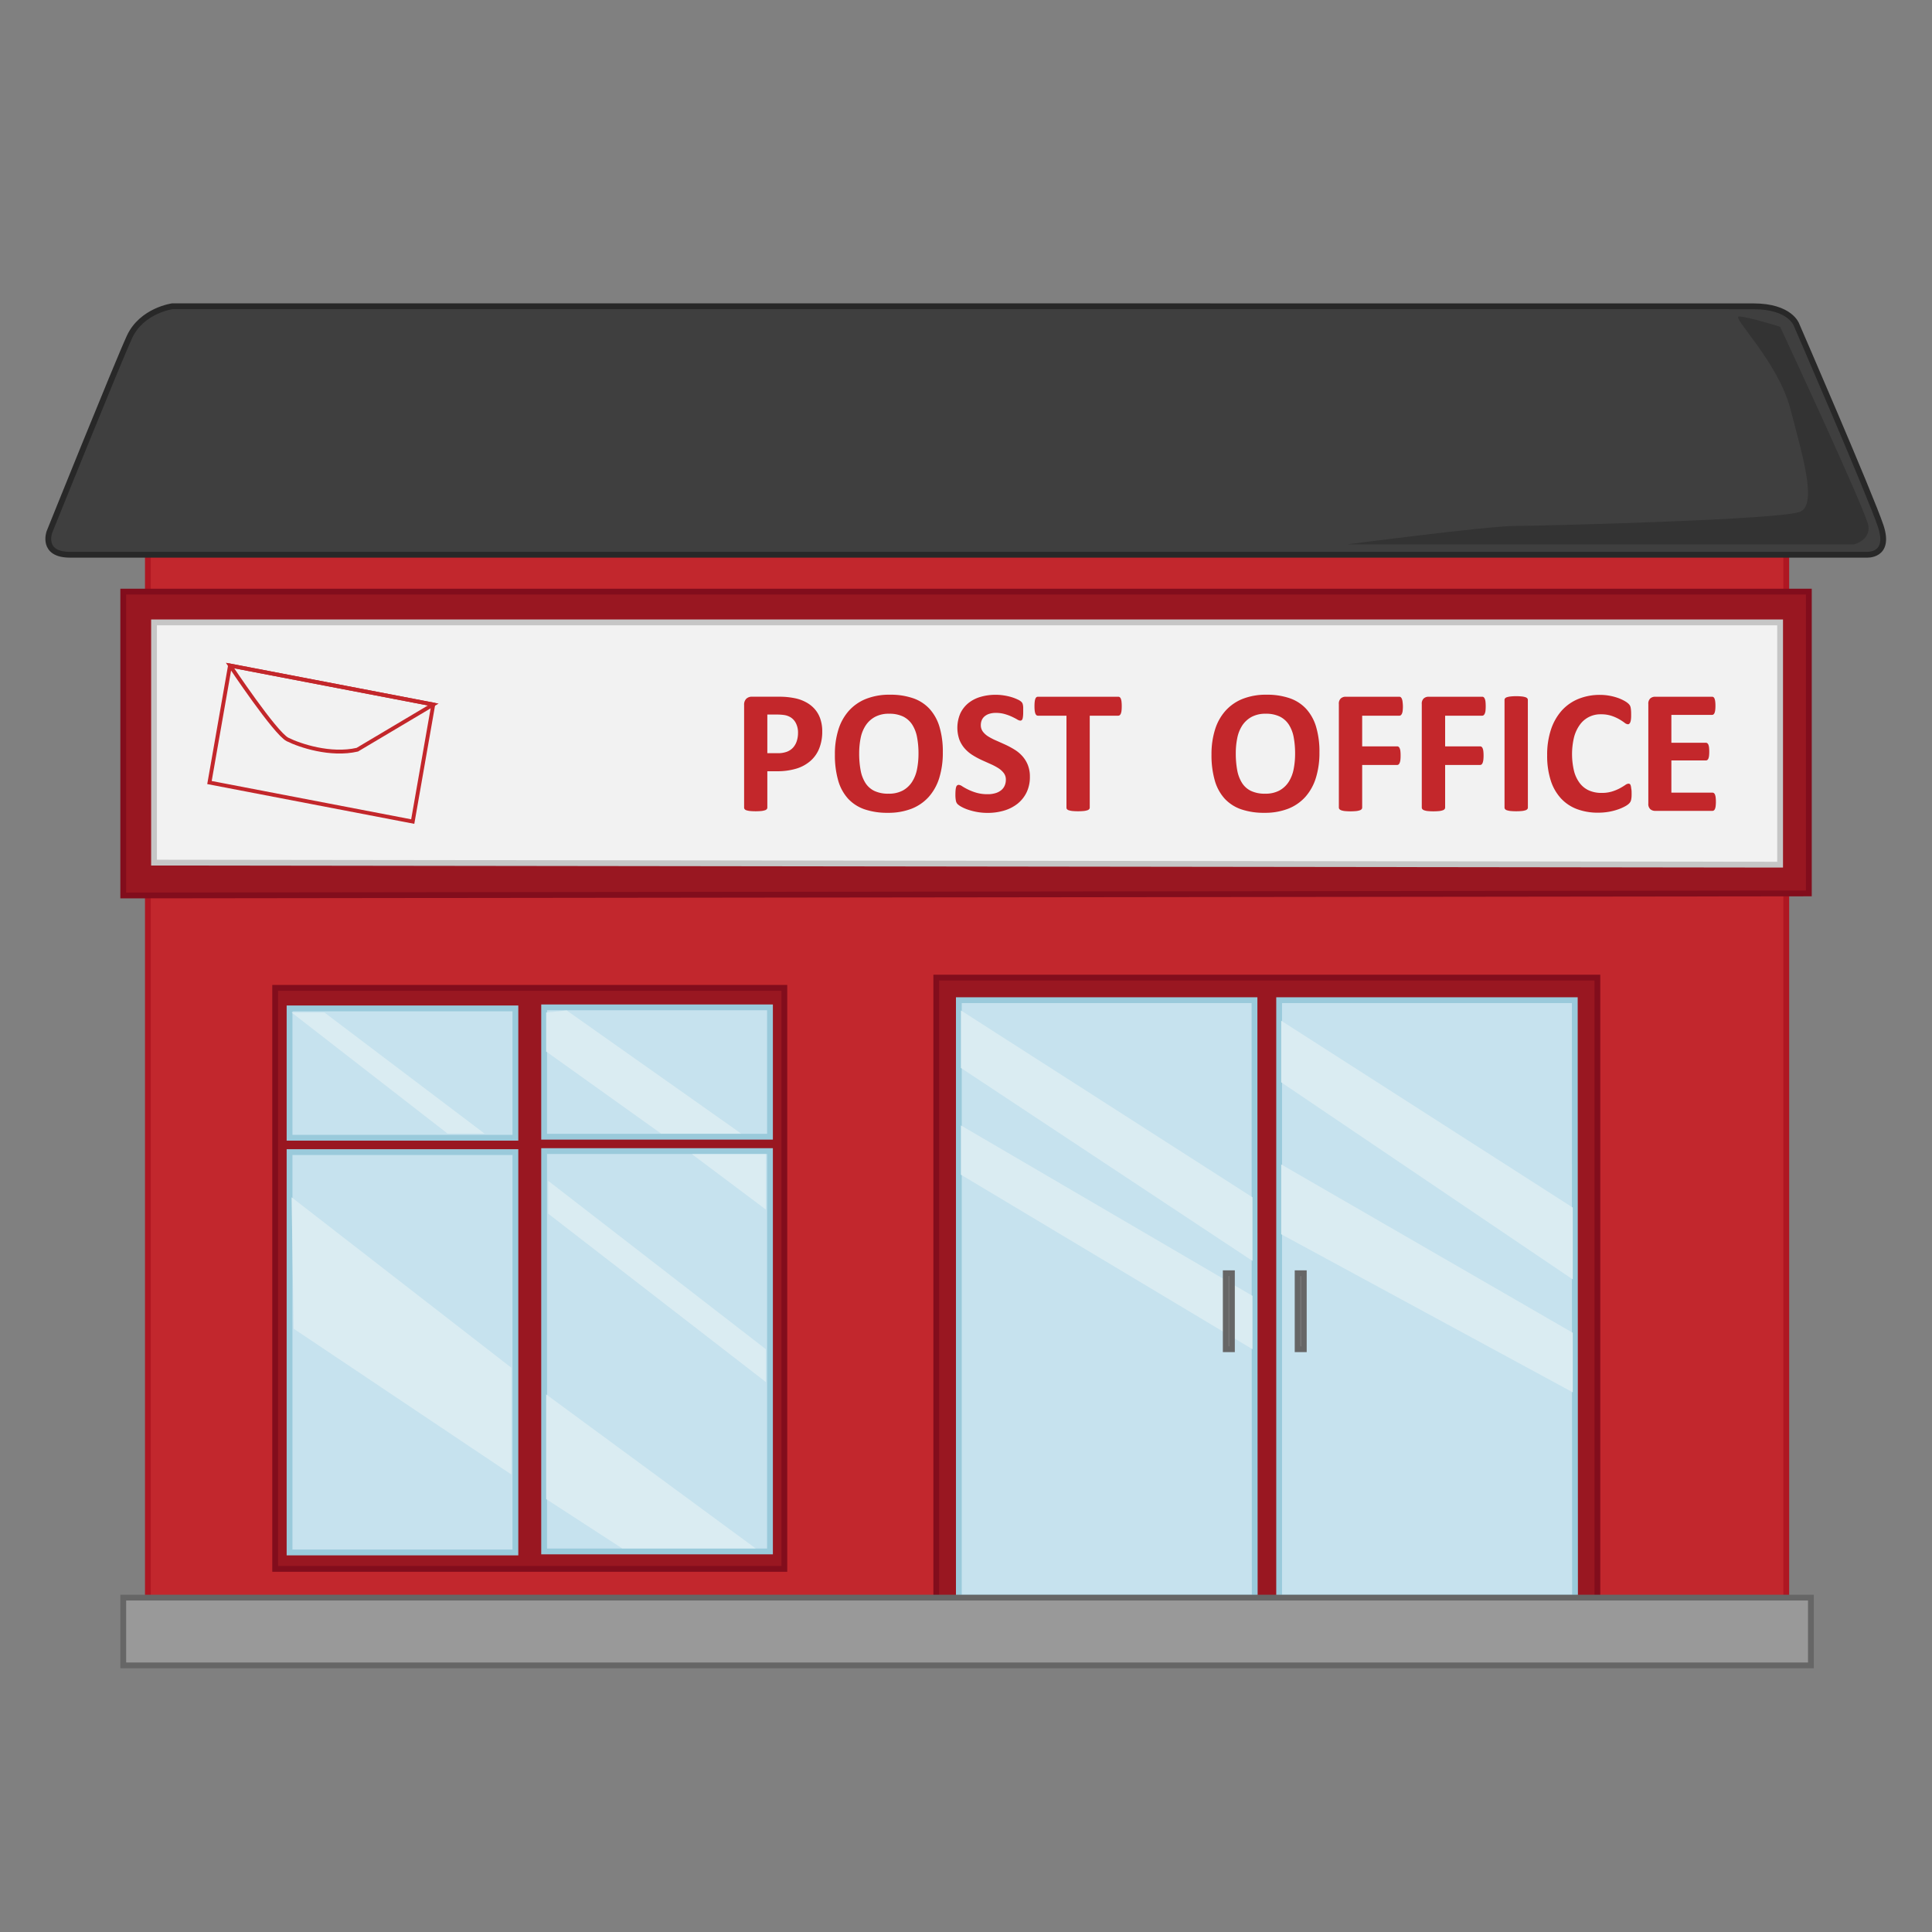 <svg id="Layer_2" data-name="Layer 2" xmlns="http://www.w3.org/2000/svg" viewBox="0 0 1000 1000"><rect x="0" y="0" width="1000" height="1000" fill="#808080" stroke="none"/><defs><style>.cls-1{fill:#c2272d;stroke:#af1722;}.cls-1,.cls-10,.cls-2,.cls-3,.cls-4,.cls-5,.cls-6{stroke-miterlimit:10;}.cls-1,.cls-10,.cls-2,.cls-3,.cls-5,.cls-6{stroke-width:3px;}.cls-2{fill:#991721;stroke:#820d1c;}.cls-3{fill:#f2f2f2;stroke:#c6c6c6;}.cls-4{fill:none;stroke:#c3272b;stroke-width:2px;}.cls-5{fill:#3f3f3f;stroke:#282828;}.cls-6{fill:#c6e2ee;stroke:#9acadb;}.cls-7{fill:#daecf2;}.cls-8{fill:#c3272b;}.cls-9{fill:#333;}.cls-10{fill:#999;stroke:#666;}</style></defs><title>post office</title><polygon class="cls-1" points="76.54 266.89 76.54 842.87 924.57 838.62 924.57 249.89 76.54 266.89"/><polygon class="cls-2" points="63.79 306.21 63.79 463.49 936.26 462.43 936.26 306.21 63.79 306.21"/><polygon class="cls-3" points="79.73 322.15 79.73 446.49 921.38 447.55 921.38 322.15 79.73 322.15"/><polygon class="cls-4" points="119.05 344.47 108.42 405.04 213.63 425.24 224.26 364.66 119.05 344.47"/><path class="cls-4" d="M119.05,344.47s23.38,35.07,29.76,38.26,22.31,8.5,36.13,5.31l39.32-23.38Z"/><path class="cls-5" d="M89.29,158.5S73.35,160.63,67,174.44s-41.45,101-41.45,101-4.25,11.69,10.63,11.69H966s12.76,1.06,7.44-14.88-43.57-104.15-43.57-104.15-3.19-9.56-22.32-9.56Z"/><rect class="cls-2" x="142.43" y="511.31" width="263.55" height="300.74"/><rect class="cls-6" x="281.64" y="595.8" width="116.9" height="207.22"/><rect class="cls-6" x="281.64" y="521.41" width="116.9" height="66.95"/><rect class="cls-6" x="149.87" y="596.33" width="116.9" height="207.22"/><rect class="cls-6" x="149.87" y="521.94" width="116.9" height="66.95"/><rect class="cls-2" x="484.61" y="506" width="342.19" height="327.31"/><polygon class="cls-6" points="496.3 517.69 496.3 826.93 649.45 826.93 649.33 517.69 496.3 517.69"/><polygon class="cls-6" points="662.08 517.69 662.08 826.93 815.23 826.93 815.11 517.69 662.08 517.69"/><polygon class="cls-7" points="663.15 528.32 663.15 560.2 814.05 662.22 814.05 625.02 663.15 528.32"/><polygon class="cls-7" points="663.15 602.7 814.05 689.84 814.05 720.66 663.15 638.84 663.15 602.7"/><polygon class="cls-7" points="497.37 523 497.37 552.76 648.27 652.65 648.27 619.71 497.37 523"/><polygon class="cls-7" points="497.37 582.51 497.37 608.02 648.27 698.35 648.27 670.72 497.37 582.51"/><polygon class="cls-7" points="150.93 619.71 151.99 687.72 264.64 763.17 264.64 707.91 150.93 619.71"/><polygon class="cls-7" points="282.7 721.73 282.7 775.92 322.02 801.43 391.1 801.43 282.7 721.73"/><polygon class="cls-7" points="150.93 524.07 231.69 586.76 250.82 586.76 167.93 524.07 150.93 524.07"/><polygon class="cls-7" points="283.77 611.21 396.41 698.35 396.41 715.35 283.77 628.21 283.77 611.21"/><polygon class="cls-7" points="282.7 524.07 282.7 544.26 342.21 586.76 383.66 586.76 293.33 523 282.7 524.07"/><polygon class="cls-7" points="358.15 597.39 396.41 626.08 396.41 597.39 358.15 597.39"/><path class="cls-8" d="M425.59,378.56a23.38,23.38,0,0,1-1.55,8.8,16.9,16.9,0,0,1-4.52,6.46,19.8,19.8,0,0,1-7.27,4,33.78,33.78,0,0,1-10.15,1.37h-4.93V418a1.26,1.26,0,0,1-.3.82,2,2,0,0,1-1,.59,9.43,9.43,0,0,1-1.82.37,32.63,32.63,0,0,1-5.82,0,9.81,9.81,0,0,1-1.85-.37,1.92,1.92,0,0,1-.95-.59,1.29,1.29,0,0,1-.28-.82v-53.1a4.24,4.24,0,0,1,1.12-3.22,4.1,4.1,0,0,1,2.94-1.07h13.92c1.4,0,2.73.05,4,.16a40.63,40.63,0,0,1,4.54.68,20.22,20.22,0,0,1,5.36,1.94,16,16,0,0,1,4.63,3.58,14.9,14.9,0,0,1,2.92,5.07A19.71,19.71,0,0,1,425.59,378.56Zm-12.54.86a10.6,10.6,0,0,0-1.1-5.11,7.64,7.64,0,0,0-2.69-3,8.91,8.91,0,0,0-3.35-1.21,25.23,25.23,0,0,0-3.63-.25h-5.11v20h5.38a13,13,0,0,0,4.82-.78,8.25,8.25,0,0,0,3.17-2.17,9.33,9.33,0,0,0,1.87-3.33A13.58,13.58,0,0,0,413.05,379.42Z"/><path class="cls-8" d="M488,389.46a43.88,43.88,0,0,1-1.82,13.14,26.57,26.57,0,0,1-5.43,9.83,23.53,23.53,0,0,1-8.92,6.16,33.08,33.08,0,0,1-12.3,2.12,36.33,36.33,0,0,1-12-1.8,20.86,20.86,0,0,1-8.55-5.5,23.54,23.54,0,0,1-5.13-9.4,47.25,47.25,0,0,1-1.71-13.5,42.25,42.25,0,0,1,1.82-12.89,26.42,26.42,0,0,1,5.43-9.74,23.67,23.67,0,0,1,8.92-6.16,32.78,32.78,0,0,1,12.34-2.14,36,36,0,0,1,11.84,1.78,20.73,20.73,0,0,1,8.57,5.47,23.88,23.88,0,0,1,5.2,9.33A44.6,44.6,0,0,1,488,389.46Zm-12.59.64a44.82,44.82,0,0,0-.73-8.46,18.31,18.31,0,0,0-2.49-6.53,11.9,11.9,0,0,0-4.67-4.2,16.16,16.16,0,0,0-7.3-1.48,14.91,14.91,0,0,0-7.39,1.67,13.54,13.54,0,0,0-4.79,4.44,18.36,18.36,0,0,0-2.58,6.51,39.74,39.74,0,0,0-.75,7.87,46.69,46.69,0,0,0,.73,8.69,18.54,18.54,0,0,0,2.46,6.59,11.42,11.42,0,0,0,4.65,4.17,16.59,16.59,0,0,0,7.35,1.44,15.16,15.16,0,0,0,7.39-1.64,13.35,13.35,0,0,0,4.79-4.47,18.82,18.82,0,0,0,2.58-6.6A40.78,40.78,0,0,0,475.41,390.1Z"/><path class="cls-8" d="M533.07,402a18.23,18.23,0,0,1-1.73,8.17,17,17,0,0,1-4.7,5.86,20.63,20.63,0,0,1-6.93,3.53,29.58,29.58,0,0,1-8.49,1.19,30.63,30.63,0,0,1-5.68-.5,33.21,33.21,0,0,1-4.63-1.21,20.76,20.76,0,0,1-3.35-1.48,9.8,9.8,0,0,1-1.94-1.37,3.36,3.36,0,0,1-.84-1.71,15.39,15.39,0,0,1-.26-3.22,22.53,22.53,0,0,1,.1-2.37,7.15,7.15,0,0,1,.29-1.55,1.72,1.72,0,0,1,.55-.85,1.36,1.36,0,0,1,.8-.25,3.83,3.83,0,0,1,1.8.75,30.47,30.47,0,0,0,3,1.67,27.34,27.34,0,0,0,4.36,1.67,20.64,20.64,0,0,0,5.86.75,13.52,13.52,0,0,0,3.92-.53,8.64,8.64,0,0,0,2.94-1.48,6.31,6.31,0,0,0,1.85-2.37,7.48,7.48,0,0,0,.64-3.15,5.49,5.49,0,0,0-1.1-3.44,10.94,10.94,0,0,0-2.85-2.56,30.82,30.82,0,0,0-4-2.1q-2.23-1-4.61-2.07a41.74,41.74,0,0,1-4.6-2.49,18.85,18.85,0,0,1-4-3.33,15.71,15.71,0,0,1-2.85-4.58,18.72,18.72,0,0,1,.48-13.8,15.32,15.32,0,0,1,4.24-5.34,18,18,0,0,1,6.3-3.17,27.53,27.53,0,0,1,7.69-1.05,26.78,26.78,0,0,1,4.19.32,29.17,29.17,0,0,1,3.93.86,22.65,22.65,0,0,1,3.24,1.24,7.38,7.38,0,0,1,1.87,1.14,3.14,3.14,0,0,1,.61.77,3.84,3.84,0,0,1,.28.85,9.52,9.52,0,0,1,.16,1.32c0,.53,0,1.19,0,2s0,1.63-.07,2.24a8.32,8.32,0,0,1-.22,1.5,1.78,1.78,0,0,1-.46.87,1.14,1.14,0,0,1-.8.27,3.87,3.87,0,0,1-1.6-.63c-.73-.43-1.62-.89-2.69-1.4a25.48,25.48,0,0,0-3.69-1.36,16.37,16.37,0,0,0-4.61-.62,10.94,10.94,0,0,0-3.42.48,7,7,0,0,0-2.44,1.32,5.23,5.23,0,0,0-1.46,2,6.63,6.63,0,0,0-.48,2.51,5.56,5.56,0,0,0,1.07,3.4,10.24,10.24,0,0,0,2.87,2.55,30.56,30.56,0,0,0,4.09,2.1q2.28,1,4.65,2.08a45.36,45.36,0,0,1,4.65,2.49,18.14,18.14,0,0,1,4.06,3.33,15.39,15.39,0,0,1,2.88,4.56A16,16,0,0,1,533.07,402Z"/><path class="cls-8" d="M580.61,365.55a20.41,20.41,0,0,1-.11,2.26,5.91,5.91,0,0,1-.35,1.51,1.94,1.94,0,0,1-.57.84,1.18,1.18,0,0,1-.75.28H564.05V418a1.26,1.26,0,0,1-.3.82,2.08,2.08,0,0,1-1,.59,9.48,9.48,0,0,1-1.85.37,32.3,32.3,0,0,1-5.79,0,9.81,9.81,0,0,1-1.85-.37,2.13,2.13,0,0,1-1-.59A1.25,1.25,0,0,1,552,418V370.44H537.23a1.16,1.16,0,0,1-.78-.28,2.11,2.11,0,0,1-.55-.84,6.43,6.43,0,0,1-.34-1.51,18.22,18.22,0,0,1-.11-2.26,19.27,19.27,0,0,1,.11-2.32,6.5,6.5,0,0,1,.34-1.53,2,2,0,0,1,.55-.82,1.2,1.2,0,0,1,.78-.25h41.6a1.21,1.21,0,0,1,.75.25,1.81,1.81,0,0,1,.57.82,6,6,0,0,1,.35,1.53A21.6,21.6,0,0,1,580.61,365.55Z"/><path class="cls-8" d="M682.94,389.46a43.55,43.55,0,0,1-1.83,13.14,26.57,26.57,0,0,1-5.43,9.83,23.37,23.37,0,0,1-8.92,6.16,33.06,33.06,0,0,1-12.29,2.12,36.33,36.33,0,0,1-12-1.8,21,21,0,0,1-8.56-5.5,23.54,23.54,0,0,1-5.13-9.4,47.25,47.25,0,0,1-1.71-13.5,42.24,42.24,0,0,1,1.83-12.89,26.14,26.14,0,0,1,5.43-9.74,23.64,23.64,0,0,1,8.91-6.16,32.85,32.85,0,0,1,12.34-2.14,36,36,0,0,1,11.84,1.78,20.83,20.83,0,0,1,8.58,5.47,23.88,23.88,0,0,1,5.2,9.33A44.93,44.93,0,0,1,682.94,389.46Zm-12.6.64a45.71,45.71,0,0,0-.72-8.46,18.31,18.31,0,0,0-2.49-6.53,11.86,11.86,0,0,0-4.68-4.2,16.13,16.13,0,0,0-7.3-1.48,14.93,14.93,0,0,0-7.39,1.67,13.71,13.71,0,0,0-4.79,4.44,18.53,18.53,0,0,0-2.57,6.51,39,39,0,0,0-.76,7.87,47.56,47.56,0,0,0,.73,8.69,18.73,18.73,0,0,0,2.47,6.59,11.29,11.29,0,0,0,4.65,4.17,16.55,16.55,0,0,0,7.34,1.44,15.13,15.13,0,0,0,7.39-1.64,13.38,13.38,0,0,0,4.8-4.47,19,19,0,0,0,2.57-6.6A40.78,40.78,0,0,0,670.34,390.1Z"/><path class="cls-8" d="M726.14,365.55a18.53,18.53,0,0,1-.12,2.31,4.84,4.84,0,0,1-.36,1.48,2.36,2.36,0,0,1-.57.82,1.11,1.11,0,0,1-.73.28h-19.3v15.87h18.11a1.22,1.22,0,0,1,.73.23,1.76,1.76,0,0,1,.57.78,5.05,5.05,0,0,1,.37,1.46,20.15,20.15,0,0,1,.11,2.28,20.41,20.41,0,0,1-.11,2.28,5.66,5.66,0,0,1-.37,1.5,2,2,0,0,1-.57.85,1.17,1.17,0,0,1-.73.25H705.06v22a1.4,1.4,0,0,1-.27.86,2,2,0,0,1-1,.62,8.56,8.56,0,0,1-1.85.39,32.63,32.63,0,0,1-5.82,0,8.07,8.07,0,0,1-1.84-.39,2.22,2.22,0,0,1-1-.62,1.35,1.35,0,0,1-.29-.86V364.41a3.62,3.62,0,0,1,1-2.89,3.67,3.67,0,0,1,2.53-.89h27.78a1.13,1.13,0,0,1,.73.25,2.18,2.18,0,0,1,.57.82,5.22,5.22,0,0,1,.36,1.53A19,19,0,0,1,726.14,365.55Z"/><path class="cls-8" d="M769,365.55a21,21,0,0,1-.11,2.31,5.12,5.12,0,0,1-.37,1.48,2.23,2.23,0,0,1-.57.82,1.09,1.09,0,0,1-.73.28H748v15.87h18.11a1.26,1.26,0,0,1,.73.23,1.92,1.92,0,0,1,.57.78,5.44,5.44,0,0,1,.36,1.46,17.79,17.79,0,0,1,.12,2.28,18,18,0,0,1-.12,2.28,6.11,6.11,0,0,1-.36,1.5,2.16,2.16,0,0,1-.57.85,1.22,1.22,0,0,1-.73.25H748v22a1.41,1.41,0,0,1-.28.86,2,2,0,0,1-1,.62,8.56,8.56,0,0,1-1.85.39,32.52,32.52,0,0,1-5.81,0,8,8,0,0,1-1.85-.39,2.18,2.18,0,0,1-1-.62,1.31,1.31,0,0,1-.3-.86V364.41a3.62,3.62,0,0,1,1-2.89,3.69,3.69,0,0,1,2.53-.89h27.78a1.12,1.12,0,0,1,.73.25,2.07,2.07,0,0,1,.57.82,5.52,5.52,0,0,1,.37,1.53A21.6,21.6,0,0,1,769,365.55Z"/><path class="cls-8" d="M790.83,418a1.26,1.26,0,0,1-.3.82,2.08,2.08,0,0,1-1,.59,9.59,9.59,0,0,1-1.82.37,32.63,32.63,0,0,1-5.82,0,9.64,9.64,0,0,1-1.85-.37,2.13,2.13,0,0,1-1-.59,1.26,1.26,0,0,1-.3-.82V362.27a1.26,1.26,0,0,1,.3-.82,2.1,2.1,0,0,1,1-.59,9.52,9.52,0,0,1,1.85-.37,25.1,25.1,0,0,1,2.88-.14,25.62,25.62,0,0,1,2.92.14,8.87,8.87,0,0,1,1.82.37,2.08,2.08,0,0,1,1,.59,1.26,1.26,0,0,1,.3.82Z"/><path class="cls-8" d="M844.52,410.72c0,.76,0,1.41-.06,1.94a10.23,10.23,0,0,1-.21,1.37,3.64,3.64,0,0,1-.37,1,4.61,4.61,0,0,1-.73.93,9.32,9.32,0,0,1-1.93,1.35,23.31,23.31,0,0,1-3.52,1.57,31.11,31.11,0,0,1-4.74,1.26,31.63,31.63,0,0,1-5.77.5,30.52,30.52,0,0,1-11-1.87,21.58,21.58,0,0,1-8.3-5.59,24.77,24.77,0,0,1-5.25-9.28,41.54,41.54,0,0,1-1.83-13,41,41,0,0,1,2-13.37,28,28,0,0,1,5.61-9.81,23.65,23.65,0,0,1,8.65-6,29.15,29.15,0,0,1,11.11-2.05,27.06,27.06,0,0,1,4.74.41,28.56,28.56,0,0,1,4.22,1.07,20.83,20.83,0,0,1,3.49,1.53,10.72,10.72,0,0,1,2.17,1.48,5.11,5.11,0,0,1,.84,1,3.76,3.76,0,0,1,.37,1.05,11.18,11.18,0,0,1,.2,1.5c.05.58.07,1.3.07,2.15s0,1.69-.09,2.32a6.16,6.16,0,0,1-.32,1.56,2.13,2.13,0,0,1-.55.86,1,1,0,0,1-.73.28,3.19,3.19,0,0,1-1.73-.8,28.15,28.15,0,0,0-2.72-1.78,21.59,21.59,0,0,0-4-1.78,16.93,16.93,0,0,0-5.5-.8,13,13,0,0,0-11,5.54,19.22,19.22,0,0,0-2.95,6.46,37.68,37.68,0,0,0,.07,17.54,17.49,17.49,0,0,0,3.06,6.27,12.33,12.33,0,0,0,4.79,3.68,15.93,15.93,0,0,0,6.32,1.2,18.06,18.06,0,0,0,5.52-.75,23,23,0,0,0,4-1.66c1.11-.61,2-1.16,2.74-1.65a3.45,3.45,0,0,1,1.66-.73,1.29,1.29,0,0,1,.73.19,1.35,1.35,0,0,1,.46.73,7.12,7.12,0,0,1,.27,1.53C844.49,408.75,844.52,409.62,844.52,410.72Z"/><path class="cls-8" d="M888.14,415a16.94,16.94,0,0,1-.12,2.21,5.45,5.45,0,0,1-.34,1.44,1.8,1.8,0,0,1-.57.8,1.23,1.23,0,0,1-.75.25H856.7a3.76,3.76,0,0,1-2.53-.89,3.66,3.66,0,0,1-1-2.9V364.41a3.65,3.65,0,0,1,1-2.89,3.71,3.71,0,0,1,2.53-.89h29.47a1.16,1.16,0,0,1,.73.23,1.65,1.65,0,0,1,.55.79,5.94,5.94,0,0,1,.34,1.46,17.56,17.56,0,0,1,.12,2.26,16.6,16.6,0,0,1-.12,2.17,5.65,5.65,0,0,1-.34,1.44,1.81,1.81,0,0,1-.55.79,1.12,1.12,0,0,1-.73.25H865.1v14.42h17.84a1.3,1.3,0,0,1,.75.25,1.84,1.84,0,0,1,.57.78,5.59,5.59,0,0,1,.34,1.41,21.66,21.66,0,0,1,0,4.36,5.52,5.52,0,0,1-.34,1.39,1.62,1.62,0,0,1-.57.75,1.28,1.28,0,0,1-.75.23H865.1v16.65h21.26a1.3,1.3,0,0,1,.75.25,1.85,1.85,0,0,1,.57.8,5.65,5.65,0,0,1,.34,1.44A16.94,16.94,0,0,1,888.14,415Z"/><path class="cls-9" d="M697.15,281.77H959.64s8.5-2.12,7.44-9.56-45.7-103.08-45.7-103.08-17-5.32-21.25-5.32,20.19,23.38,26.56,47.82,13.82,48.89,5.32,53.14-133.9,7.44-147.72,7.44S697.15,281.77,697.15,281.77Z"/><rect class="cls-10" x="63.79" y="826.93" width="873.53" height="35.07"/><rect class="cls-10" x="634.45" y="659.03" width="3.19" height="39.32"/><rect class="cls-10" x="671.65" y="659.03" width="3.19" height="39.32"/></svg>